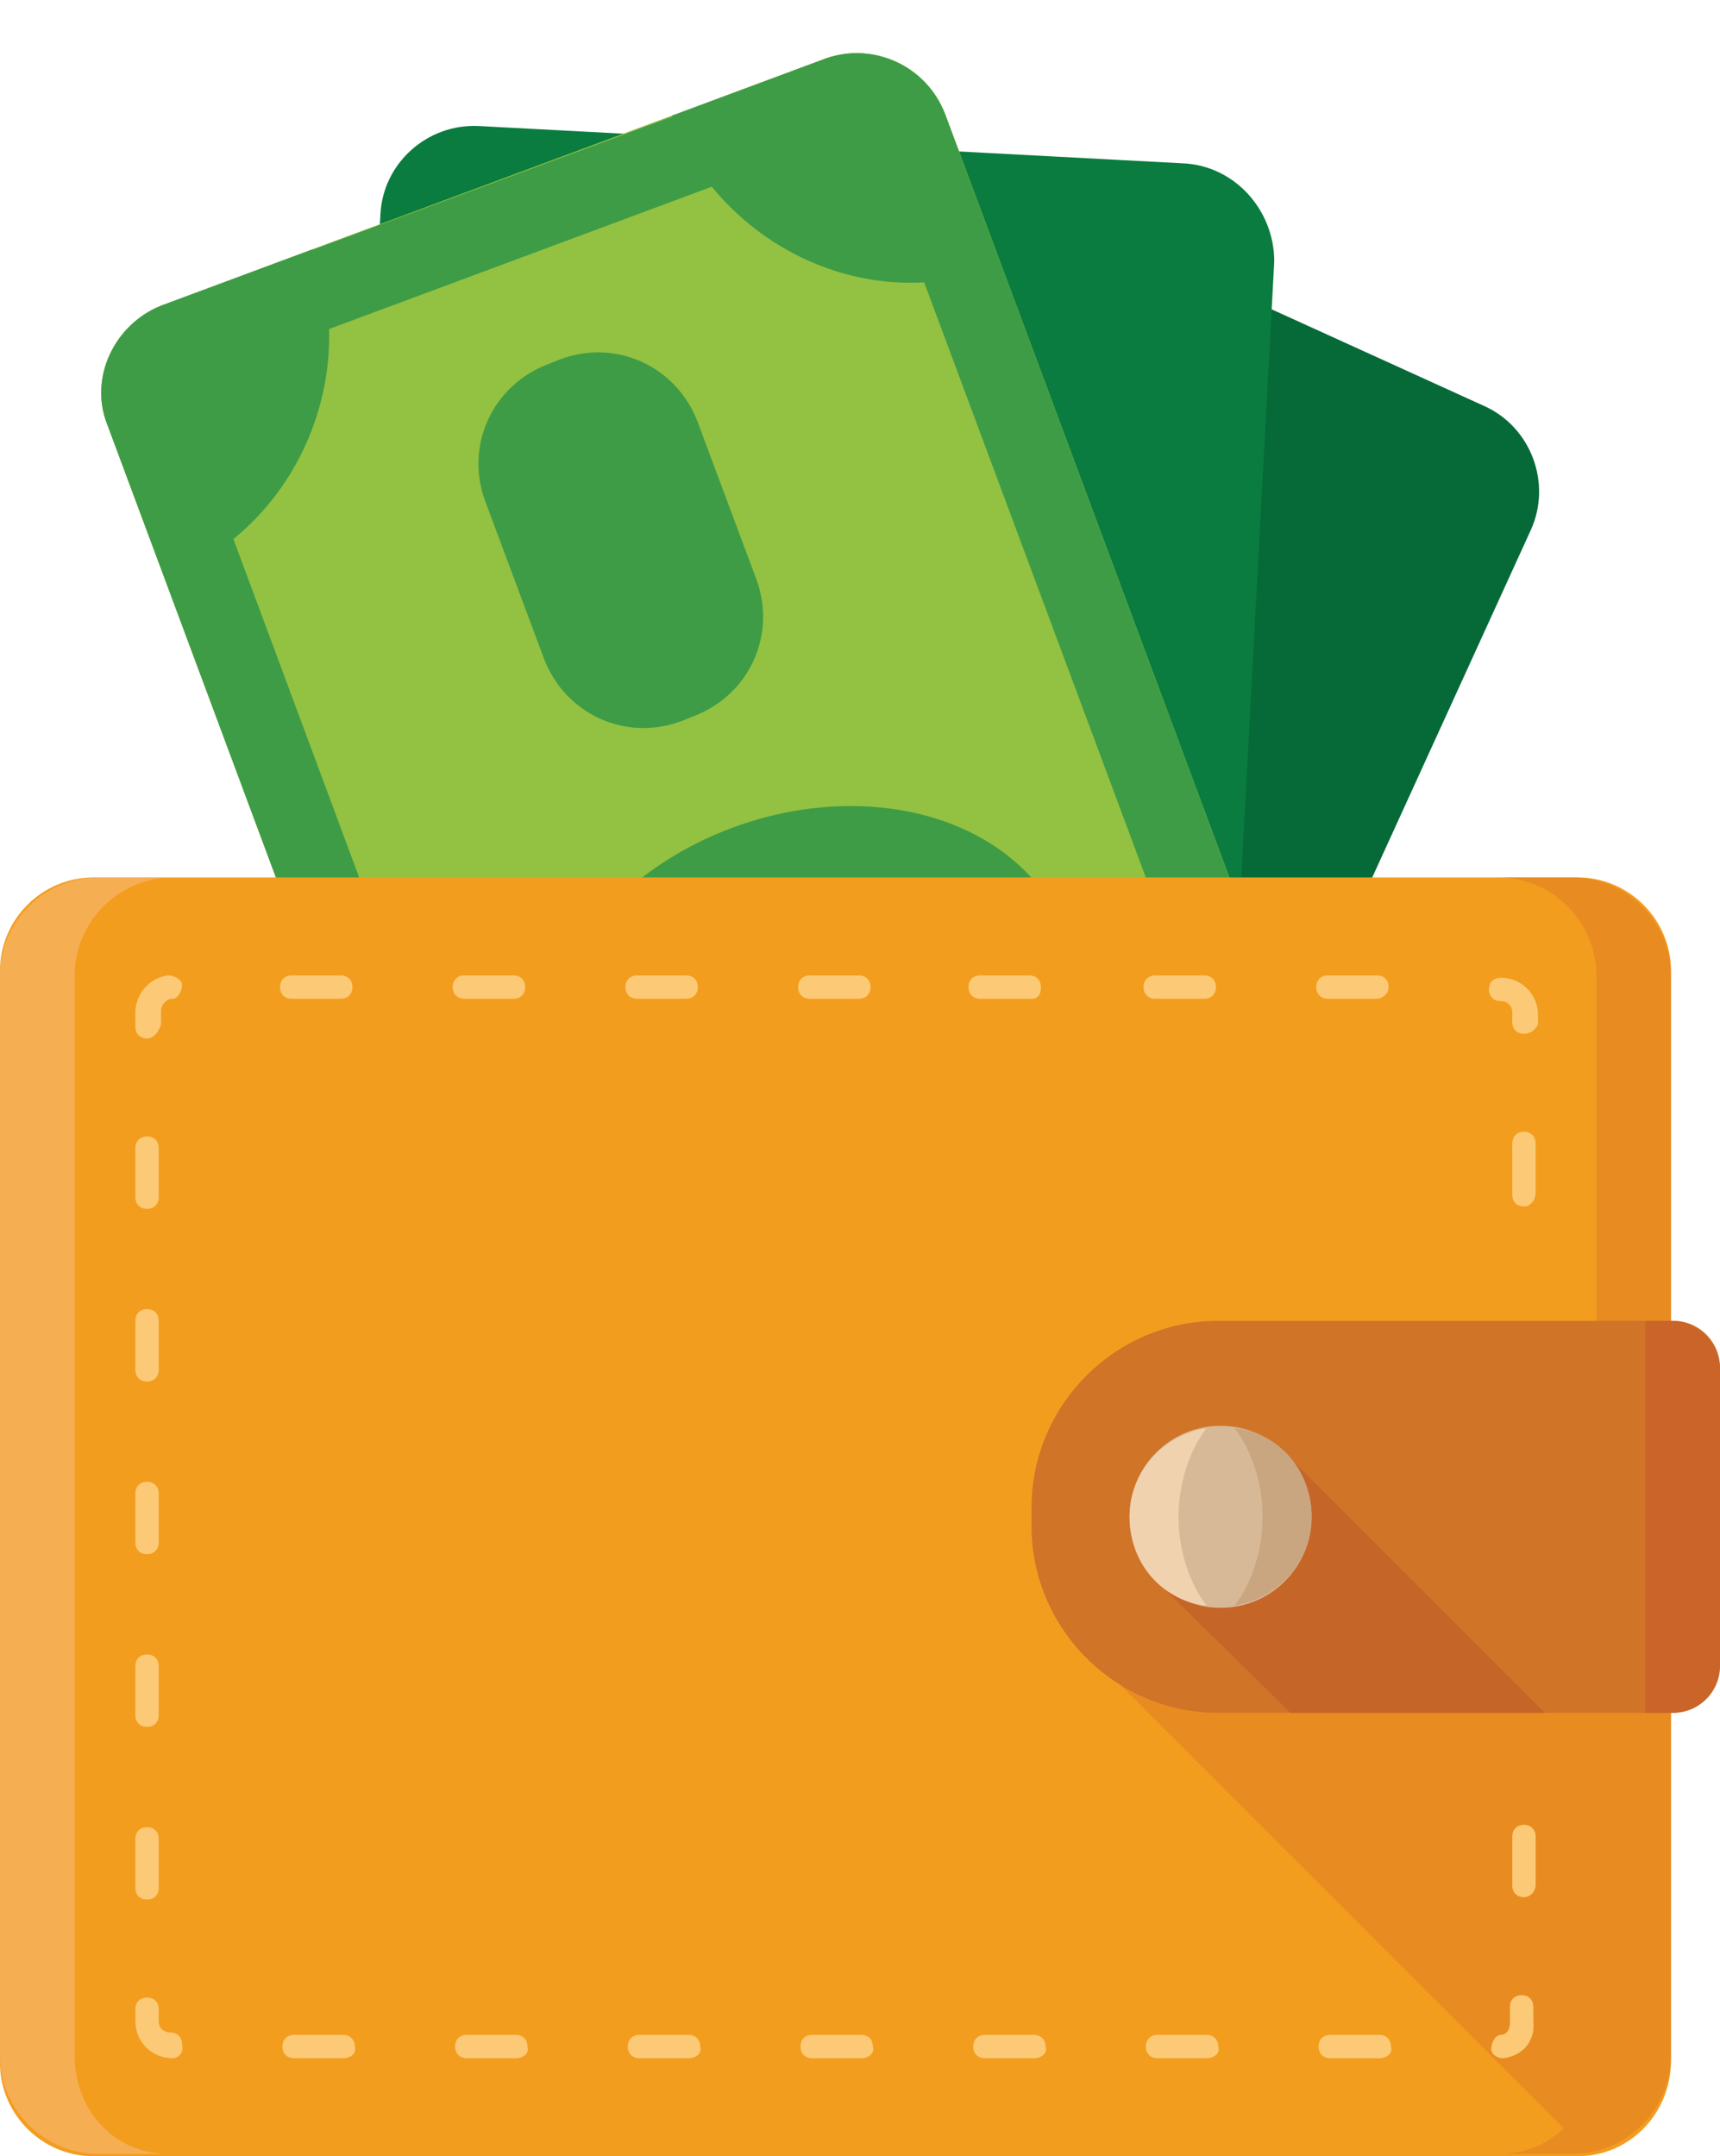 <?xml version="1.0" encoding="utf-8"?>
<!-- Generator: Adobe Illustrator 19.2.0, SVG Export Plug-In . SVG Version: 6.00 Build 0)  -->
<!DOCTYPE svg PUBLIC "-//W3C//DTD SVG 1.1//EN" "http://www.w3.org/Graphics/SVG/1.1/DTD/svg11.dtd">
<svg version="1.1" id="Layer_1" xmlns="http://www.w3.org/2000/svg" xmlns:xlink="http://www.w3.org/1999/xlink" x="0px" y="0px"
	 viewBox="0 0 73.7 92.4" style="enable-background:new 0 0 73.7 92.4;" xml:space="preserve">
<style type="text/css">
	.st0{fill:#056A38;}
	.st1{fill:#0A7C3F;}
	.st2{fill:#8ABD47;}
	.st3{fill:#93C142;}
	.st4{clip-path:url(#SVGID_2_);}
	.st5{fill:#3E9C46;}
	.st6{fill:#F39D1F;}
	.st7{opacity:0.67;fill:#E38425;enable-background:new    ;}
	.st8{fill:#FCCA76;}
	.st9{opacity:0.5;fill:#F8C187;enable-background:new    ;}
	.st10{fill:#D07428;}
	.st11{clip-path:url(#SVGID_4_);fill:#CA6428;}
	.st12{clip-path:url(#SVGID_6_);fill:#C56628;}
	.st13{fill:#D7B997;}
	.st14{fill:#F1D2AF;}
	.st15{fill:#C9A67F;}
</style>
<g id="Layer_2">
	<g>
		<g>
			<path class="st0" d="M30.6,6.8L1.9,69.9c-0.9,2,0,4.4,2,5.3l27.6,12.6c2,0.9,4.4,0,5.3-2l28.8-63.1c0.9-2,0-4.4-2-5.3L35.9,4.8
				C33.9,3.9,31.6,4.8,30.6,6.8z"/>
			<path class="st1" d="M16.3,9.2l-3.7,69.2c-0.1,2.2,1.6,4.1,3.8,4.2l30.3,1.6c2.2,0.1,4.1-1.6,4.2-3.8l3.7-69.2
				C54.6,9,52.9,7.1,50.7,7L20.5,5.4C18.3,5.3,16.4,7,16.3,9.2z"/>
			<path class="st2" d="M4.6,18.2l24.2,65c0.8,2.1,3.1,3.1,5.1,2.4L62.3,75c2.1-0.8,3.1-3.1,2.4-5.1l-24.2-65
				c-0.8-2.1-3.1-3.1-5.1-2.4L6.9,13.1C4.9,13.9,3.8,16.2,4.6,18.2z"/>
			<path class="st3" d="M4.6,18.2l24.2,65c0.8,2.1,3.1,3.1,5.1,2.4L62.3,75c2.1-0.8,3.1-3.1,2.4-5.1l-24.2-65
				c-0.8-2.1-3.1-3.1-5.1-2.4L6.9,13.1C4.9,13.9,3.8,16.2,4.6,18.2z"/>
			<g>
				<g>
					<defs>
						<path id="SVGID_1_" d="M4.6,18.2l24.2,65c0.8,2.1,3.1,3.1,5.1,2.4L62.3,75c2.1-0.8,3.1-3.1,2.4-5.1l-24.2-65
							c-0.8-2.1-3.1-3.1-5.1-2.4L6.9,13.1C4.9,13.9,3.8,16.2,4.6,18.2z"/>
					</defs>
					<clipPath id="SVGID_2_">
						<use xlink:href="#SVGID_1_"  style="overflow:visible;"/>
					</clipPath>
					<g class="st4">
						<path class="st5" d="M13.1,9.9c0.1,0.2,0.2,0.5,0.3,0.8v0L28.8,5c0,0,0,0,0,0c-0.1-0.3-0.2-0.5-0.2-0.8L39.8,0l4.1,11
							c-0.3,0.1-0.6,0.3-0.9,0.4l19.3,52c0.3-0.1,0.6-0.2,0.9-0.3l4.6,12.5l-11,4.1c-0.4-0.7-0.8-1.4-1.1-2.2v0l-15.4,5.7
							c0,0,0,0,0,0c0.3,0.8,0.5,1.6,0.6,2.4l-10.7,4L25.6,77c0.2-0.1,0.4-0.2,0.6-0.3L7,24.8c-0.2,0.1-0.4,0.1-0.7,0.2L2.2,14
							L13.1,9.9z M10,23.1l19.7,53c3.5-0.1,6.8,1.4,9,4.1l16.4-6.1c-0.1-3.5,1.4-6.9,4.2-9.1L39.6,12.1c-3.5,0.2-6.9-1.4-9.1-4.1
							l-16.4,6.1C14.2,17.5,12.7,20.9,10,23.1z"/>
					</g>
				</g>
			</g>
			
				<ellipse transform="matrix(0.937 -0.348 0.348 0.937 -13.182 14.809)" class="st5" cx="34.6" cy="44.1" rx="11.8" ry="9.2"/>
			<path class="st5" d="M20.8,21.5l2.5,6.7c0.9,2.4,3.5,3.6,5.9,2.7l0.5-0.2c2.4-0.9,3.6-3.5,2.7-5.9l-2.5-6.7
				c-0.9-2.4-3.5-3.6-5.9-2.7l-0.5,0.2C21.1,16.5,19.9,19.1,20.8,21.5z"/>
			<path class="st5" d="M36.3,63.4l2.5,6.7c0.9,2.4,3.5,3.6,5.9,2.7l0.5-0.2c2.4-0.9,3.6-3.5,2.7-5.9l-2.5-6.7
				c-0.9-2.4-3.5-3.6-5.9-2.7L39,57.5C36.7,58.4,35.5,61.1,36.3,63.4z"/>
		</g>
		<path class="st6" d="M67.6,92.4H4c-2.2,0-4-1.8-4-4V41.6c0-2.2,1.8-4,4-4h63.6c2.2,0,4,1.8,4,4v46.7
			C71.6,90.6,69.8,92.4,67.6,92.4z"/>
		<path class="st7" d="M67.4,37.6h-3.2c2.3,0,4.2,1.9,4.2,4.2v30.5l-22.3-2L67,91.2c-0.7,0.7-1.7,1.1-2.8,1.1h3.2
			c2.3,0,4.2-1.9,4.2-4.2V41.8C71.6,39.5,69.7,37.6,67.4,37.6z"/>
		<path class="st8" d="M59.1,88.2H57c-0.3,0-0.5-0.2-0.5-0.5s0.2-0.5,0.5-0.5h2.1c0.3,0,0.5,0.2,0.5,0.5
			C59.7,88,59.4,88.2,59.1,88.2z M51.7,88.2h-2.1c-0.3,0-0.5-0.2-0.5-0.5s0.2-0.5,0.5-0.5h2.1c0.3,0,0.5,0.2,0.5,0.5
			C52.3,88,52,88.2,51.7,88.2z M44.3,88.2h-2.1c-0.3,0-0.5-0.2-0.5-0.5s0.2-0.5,0.5-0.5h2.1c0.3,0,0.5,0.2,0.5,0.5
			C44.9,88,44.6,88.2,44.3,88.2z M36.9,88.2h-2.1c-0.3,0-0.5-0.2-0.5-0.5s0.2-0.5,0.5-0.5h2.1c0.3,0,0.5,0.2,0.5,0.5
			C37.5,88,37.2,88.2,36.9,88.2z M29.5,88.2h-2.1c-0.3,0-0.5-0.2-0.5-0.5s0.2-0.5,0.5-0.5h2.1c0.3,0,0.5,0.2,0.5,0.5
			C30.1,88,29.8,88.2,29.5,88.2z M22.1,88.2H20c-0.3,0-0.5-0.2-0.5-0.5s0.2-0.5,0.5-0.5h2.1c0.3,0,0.5,0.2,0.5,0.5
			C22.7,88,22.4,88.2,22.1,88.2z M14.7,88.2h-2.1c-0.3,0-0.5-0.2-0.5-0.5s0.2-0.5,0.5-0.5h2.1c0.3,0,0.5,0.2,0.5,0.5
			C15.3,88,15,88.2,14.7,88.2z M7.4,88.2L7.4,88.2c-0.9,0-1.6-0.7-1.6-1.6v-0.5c0-0.3,0.2-0.5,0.5-0.5s0.5,0.2,0.5,0.5v0.5
			c0,0.3,0.2,0.5,0.5,0.5c0.3,0,0.5,0.2,0.5,0.5C7.9,88,7.6,88.2,7.4,88.2z M64.4,88.2c-0.3,0-0.5-0.2-0.5-0.4
			c0-0.3,0.2-0.6,0.4-0.6c0.3,0,0.4-0.3,0.4-0.5V86c0-0.3,0.2-0.5,0.5-0.5s0.5,0.2,0.5,0.5v0.6C65.8,87.4,65.3,88.1,64.4,88.2
			C64.5,88.2,64.4,88.2,64.4,88.2z M6.3,81.4c-0.3,0-0.5-0.2-0.5-0.5v-2.1c0-0.3,0.2-0.5,0.5-0.5s0.5,0.2,0.5,0.5v2.1
			C6.8,81.2,6.6,81.4,6.3,81.4z M65.3,81.3c-0.3,0-0.5-0.2-0.5-0.5v-2.1c0-0.3,0.2-0.5,0.5-0.5s0.5,0.2,0.5,0.5v2.1
			C65.8,81,65.6,81.3,65.3,81.3z M6.3,74c-0.3,0-0.5-0.2-0.5-0.5v-2.1c0-0.3,0.2-0.5,0.5-0.5s0.5,0.2,0.5,0.5v2.1
			C6.8,73.8,6.6,74,6.3,74z M6.3,66.6c-0.3,0-0.5-0.2-0.5-0.5V64c0-0.3,0.2-0.5,0.5-0.5s0.5,0.2,0.5,0.5v2.1
			C6.8,66.4,6.6,66.6,6.3,66.6z M6.3,59.2c-0.3,0-0.5-0.2-0.5-0.5v-2.1c0-0.3,0.2-0.5,0.5-0.5s0.5,0.2,0.5,0.5v2.1
			C6.8,59,6.6,59.2,6.3,59.2z M6.3,51.8c-0.3,0-0.5-0.2-0.5-0.5v-2.1c0-0.3,0.2-0.5,0.5-0.5s0.5,0.2,0.5,0.5v2.1
			C6.8,51.6,6.6,51.8,6.3,51.8z M65.3,51.7c-0.3,0-0.5-0.2-0.5-0.5V49c0-0.3,0.2-0.5,0.5-0.5s0.5,0.2,0.5,0.5v2.1
			C65.8,51.4,65.6,51.7,65.3,51.7z M6.3,44.5c-0.3,0-0.5-0.2-0.5-0.5v-0.6c0-0.8,0.6-1.5,1.4-1.6c0.3,0,0.6,0.2,0.6,0.4
			c0,0.3-0.2,0.6-0.4,0.6c-0.3,0-0.5,0.3-0.5,0.5v0.6C6.8,44.2,6.6,44.5,6.3,44.5z M65.3,44.3c-0.3,0-0.5-0.2-0.5-0.5v-0.4
			c0-0.3-0.2-0.5-0.5-0.5c-0.3,0-0.5-0.2-0.5-0.5s0.2-0.5,0.5-0.5h0c0.9,0,1.6,0.7,1.6,1.6v0.4C65.8,44.1,65.6,44.3,65.3,44.3z
			 M59,42.8h-2.1c-0.3,0-0.5-0.2-0.5-0.5s0.2-0.5,0.5-0.5H59c0.3,0,0.5,0.2,0.5,0.5S59.2,42.8,59,42.8z M51.6,42.8h-2.1
			c-0.3,0-0.5-0.2-0.5-0.5s0.2-0.5,0.5-0.5h2.1c0.3,0,0.5,0.2,0.5,0.5S51.9,42.8,51.6,42.8z M44.2,42.8H42c-0.3,0-0.5-0.2-0.5-0.5
			s0.2-0.5,0.5-0.5h2.1c0.3,0,0.5,0.2,0.5,0.5S44.5,42.8,44.2,42.8z M36.8,42.8h-2.1c-0.3,0-0.5-0.2-0.5-0.5s0.2-0.5,0.5-0.5h2.1
			c0.3,0,0.5,0.2,0.5,0.5S37.1,42.8,36.8,42.8z M29.4,42.8h-2.1c-0.3,0-0.5-0.2-0.5-0.5s0.2-0.5,0.5-0.5h2.1c0.3,0,0.5,0.2,0.5,0.5
			S29.7,42.8,29.4,42.8z M22,42.8h-2.1c-0.3,0-0.5-0.2-0.5-0.5s0.2-0.5,0.5-0.5H22c0.3,0,0.5,0.2,0.5,0.5S22.3,42.8,22,42.8z
			 M14.6,42.8h-2.1c-0.3,0-0.5-0.2-0.5-0.5s0.2-0.5,0.5-0.5h2.1c0.3,0,0.5,0.2,0.5,0.5S14.9,42.8,14.6,42.8z"/>
		<path class="st9" d="M3.2,88.1V41.8c0-2.3,1.9-4.2,4.2-4.2H4.2c-2.3,0-4.2,1.9-4.2,4.2v46.3c0,2.3,1.9,4.2,4.2,4.2h3.2
			C5,92.4,3.2,90.5,3.2,88.1z"/>
		<path class="st10" d="M71.7,73.4H52.2c-4.4,0-8-3.6-8-8v-0.8c0-4.4,3.6-8,8-8h19.5c1.1,0,2,0.9,2,2v12.8
			C73.7,72.5,72.8,73.4,71.7,73.4z"/>
		<g>
			<g>
				<defs>
					<path id="SVGID_3_" d="M71.6,56.6h-5.1v16.8h5.1c1.2,0,2.1-0.9,2.1-2.1V58.7C73.7,57.5,72.7,56.6,71.6,56.6z"/>
				</defs>
				<clipPath id="SVGID_4_">
					<use xlink:href="#SVGID_3_"  style="overflow:visible;"/>
				</clipPath>
				<rect x="70.5" y="52.7" class="st11" width="3.2" height="25.7"/>
			</g>
		</g>
		<g>
			<g>
				<defs>
					<path id="SVGID_5_" d="M71.7,73.4H52.2c-4.4,0-8-3.6-8-8v-0.8c0-4.4,3.6-8,8-8h19.5c1.1,0,2,0.9,2,2v12.8
						C73.7,72.5,72.8,73.4,71.7,73.4z"/>
				</defs>
				<clipPath id="SVGID_6_">
					<use xlink:href="#SVGID_5_"  style="overflow:visible;"/>
				</clipPath>
				<polygon class="st12" points="49.6,67.8 55.8,73.9 66.7,73.9 55.2,62.4 				"/>
			</g>
		</g>
		<g>
			<circle class="st13" cx="52.3" cy="65" r="3.9"/>
			<path class="st14" d="M50.5,65c0-1.5,0.5-2.9,1.2-3.8c-1.9,0.3-3.3,1.9-3.3,3.8c0,2,1.4,3.6,3.3,3.8C51,67.9,50.5,66.5,50.5,65z"
				/>
			<path class="st15" d="M54.1,65c0,1.5-0.5,2.9-1.2,3.8c1.9-0.3,3.3-1.9,3.3-3.8c0-2-1.4-3.6-3.3-3.8C53.6,62.1,54.1,63.5,54.1,65z
				"/>
		</g>
	</g>
</g>
</svg>
